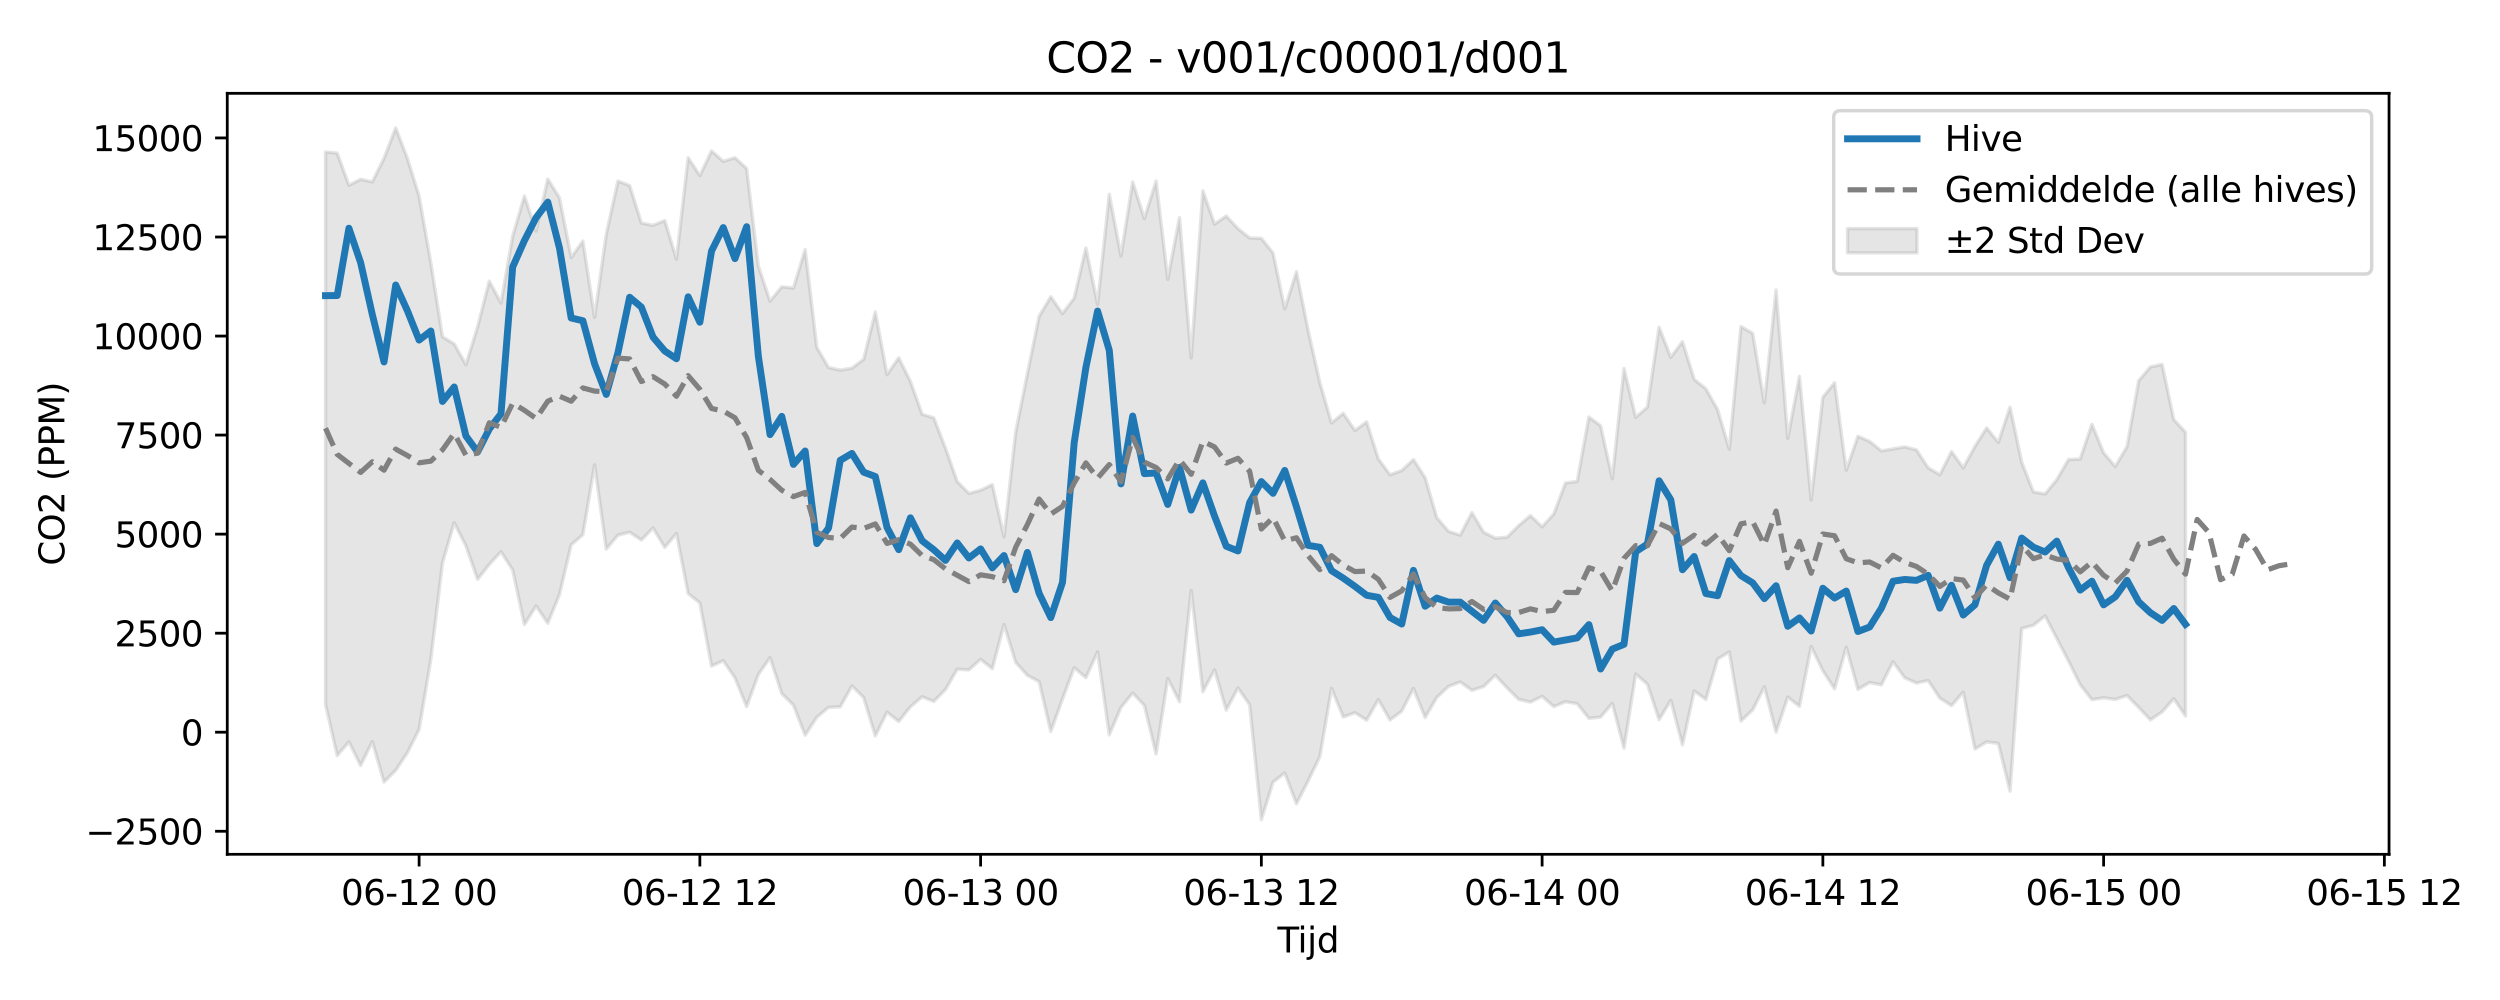 <?xml version="1.0" encoding="utf-8" standalone="no"?>
<!DOCTYPE svg PUBLIC "-//W3C//DTD SVG 1.1//EN"
  "http://www.w3.org/Graphics/SVG/1.1/DTD/svg11.dtd">
<svg xmlns:xlink="http://www.w3.org/1999/xlink" width="720pt" height="288pt" viewBox="0 0 720 288" xmlns="http://www.w3.org/2000/svg" version="1.1">
 <defs>
  <style type="text/css">*{stroke-linejoin: round; stroke-linecap: butt}</style>
 </defs>
 <g id="figure_1">
  <g id="patch_1">
   <path d="M 0 288 
L 720 288 
L 720 0 
L 0 0 
z
" style="fill: #ffffff"/>
  </g>
  <g id="axes_1">
   <g id="patch_2">
    <path d="M 65.45 246.04 
L 688.043 246.04 
L 688.043 26.88 
L 65.45 26.88 
z
" style="fill: #ffffff"/>
   </g>
   <g id="FillBetweenPolyCollection_1">
    <defs>
     <path id="m38afcf776c" d="M 93.75 -244.229 
L 93.75 -85.125 
L 97.119 -70.395 
L 100.488 -74.332 
L 103.857 -67.528 
L 107.226 -74.398 
L 110.595 -62.769 
L 113.964 -66.14 
L 117.333 -71.246 
L 120.702 -77.915 
L 124.071 -98.066 
L 127.44 -125.894 
L 130.809 -137.436 
L 134.178 -130.811 
L 137.547 -121.148 
L 140.916 -125.442 
L 144.285 -129.102 
L 147.654 -123.837 
L 151.023 -108.133 
L 154.392 -113.485 
L 157.761 -108.49 
L 161.13 -116.764 
L 164.499 -131.086 
L 167.868 -133.995 
L 171.237 -154.118 
L 174.606 -129.87 
L 177.975 -133.876 
L 181.344 -134.707 
L 184.713 -132.468 
L 188.082 -135.931 
L 191.451 -130.332 
L 194.82 -134.358 
L 198.189 -117.059 
L 201.558 -114.342 
L 204.927 -96.178 
L 208.296 -97.713 
L 211.665 -92.793 
L 215.034 -84.501 
L 218.403 -93.753 
L 221.772 -98.6 
L 225.141 -88.248 
L 228.51 -84.907 
L 231.879 -76.27 
L 235.248 -81.426 
L 238.617 -84.27 
L 241.986 -84.422 
L 245.355 -90.447 
L 248.724 -87.115 
L 252.093 -76.074 
L 255.462 -82.89 
L 258.831 -80.205 
L 262.2 -84.437 
L 265.569 -87.325 
L 268.938 -85.996 
L 272.307 -89.422 
L 275.676 -95.256 
L 279.045 -95.084 
L 282.414 -98.105 
L 285.783 -95.41 
L 289.152 -108.106 
L 292.521 -97.235 
L 295.89 -93.482 
L 299.259 -91.701 
L 302.628 -77.335 
L 305.997 -86.65 
L 309.366 -95.715 
L 312.735 -92.815 
L 316.104 -100.248 
L 319.473 -76.375 
L 322.842 -84.255 
L 326.211 -88.402 
L 329.58 -84.812 
L 332.949 -70.874 
L 336.318 -92.588 
L 339.687 -85.918 
L 343.056 -117.913 
L 346.425 -88.775 
L 349.794 -95.093 
L 353.163 -83.499 
L 356.532 -89.856 
L 359.901 -85.027 
L 363.27 -51.922 
L 366.639 -62.752 
L 370.008 -65.385 
L 373.377 -56.523 
L 376.746 -63.089 
L 380.115 -70.087 
L 383.484 -89.748 
L 386.853 -81.497 
L 390.222 -82.746 
L 393.591 -80.588 
L 396.96 -86.489 
L 400.329 -80.641 
L 403.698 -83.181 
L 407.067 -89.711 
L 410.436 -81.356 
L 413.805 -87.132 
L 417.174 -90.317 
L 420.544 -91.581 
L 423.913 -89.186 
L 427.282 -90.269 
L 430.651 -93.516 
L 434.02 -89.891 
L 437.389 -86.57 
L 440.758 -85.795 
L 444.127 -87.454 
L 447.496 -84.493 
L 450.865 -85.889 
L 454.234 -85.341 
L 457.603 -81.11 
L 460.972 -81.472 
L 464.341 -85.431 
L 467.71 -72.531 
L 471.079 -93.878 
L 474.448 -90.939 
L 477.817 -80.744 
L 481.186 -86.285 
L 484.555 -73.474 
L 487.924 -88.98 
L 491.293 -86.566 
L 494.662 -98.201 
L 498.031 -100.221 
L 501.4 -80.336 
L 504.769 -83.533 
L 508.138 -90.186 
L 511.507 -77.131 
L 514.876 -87.235 
L 518.245 -84.578 
L 521.614 -101.815 
L 524.983 -94.833 
L 528.352 -89.631 
L 531.721 -101.575 
L 535.09 -89.447 
L 538.459 -91.422 
L 541.828 -90.753 
L 545.197 -97.421 
L 548.566 -92.796 
L 551.935 -91.289 
L 555.304 -92.005 
L 558.673 -86.946 
L 562.042 -84.774 
L 565.411 -88.657 
L 568.78 -72.279 
L 572.149 -74.318 
L 575.518 -73.899 
L 578.887 -60.147 
L 582.256 -107.001 
L 585.625 -107.915 
L 588.994 -110.62 
L 592.363 -104.124 
L 595.732 -97.619 
L 599.101 -90.818 
L 602.47 -86.496 
L 605.839 -87.033 
L 609.208 -86.557 
L 612.577 -87.697 
L 615.946 -84.249 
L 619.315 -80.672 
L 622.684 -82.957 
L 626.053 -86.765 
L 629.422 -81.789 
L 629.422 -163.502 
L 629.422 -163.502 
L 626.053 -167.144 
L 622.684 -183.042 
L 619.315 -182.317 
L 615.946 -178.366 
L 612.577 -159.362 
L 609.208 -153.637 
L 605.839 -157.588 
L 602.47 -165.8 
L 599.101 -155.803 
L 595.732 -155.646 
L 592.363 -149.858 
L 588.994 -145.721 
L 585.625 -146.313 
L 582.256 -154.864 
L 578.887 -170.73 
L 575.518 -160.596 
L 572.149 -164.766 
L 568.78 -159.401 
L 565.411 -153.237 
L 562.042 -157.94 
L 558.673 -151.271 
L 555.304 -153.277 
L 551.935 -158.431 
L 548.566 -159.298 
L 545.197 -158.721 
L 541.828 -158.138 
L 538.459 -160.875 
L 535.09 -162.356 
L 531.721 -152.607 
L 528.352 -177.78 
L 524.983 -173.58 
L 521.614 -144.014 
L 518.245 -179.603 
L 514.876 -161.775 
L 511.507 -204.465 
L 508.138 -171.974 
L 504.769 -191.997 
L 501.4 -193.951 
L 498.031 -158.618 
L 494.662 -170.038 
L 491.293 -176.019 
L 487.924 -178.75 
L 484.555 -189.592 
L 481.186 -185.095 
L 477.817 -193.742 
L 474.448 -170.727 
L 471.079 -167.825 
L 467.71 -181.858 
L 464.341 -150.146 
L 460.972 -165.389 
L 457.603 -167.891 
L 454.234 -149.348 
L 450.865 -148.897 
L 447.496 -139.98 
L 444.127 -136.281 
L 440.758 -139.5 
L 437.389 -136.621 
L 434.02 -133.276 
L 430.651 -133.011 
L 427.282 -134.705 
L 423.913 -140.34 
L 420.544 -133.873 
L 417.174 -134.968 
L 413.805 -138.913 
L 410.436 -150.419 
L 407.067 -155.649 
L 403.698 -152.487 
L 400.329 -151.255 
L 396.96 -155.834 
L 393.591 -166.492 
L 390.222 -164.03 
L 386.853 -168.971 
L 383.484 -166.178 
L 380.115 -177.79 
L 376.746 -192.839 
L 373.377 -209.725 
L 370.008 -199.043 
L 366.639 -215.11 
L 363.27 -219.362 
L 359.901 -219.471 
L 356.532 -222.156 
L 353.163 -225.779 
L 349.794 -223.455 
L 346.425 -233.022 
L 343.056 -184.905 
L 339.687 -225.3 
L 336.318 -207.559 
L 332.949 -235.849 
L 329.58 -225.019 
L 326.211 -235.589 
L 322.842 -214.274 
L 319.473 -232.033 
L 316.104 -200.368 
L 312.735 -216.566 
L 309.366 -202.125 
L 305.997 -197.672 
L 302.628 -202.534 
L 299.259 -196.875 
L 295.89 -180.384 
L 292.521 -163.582 
L 289.152 -133.373 
L 285.783 -148.432 
L 282.414 -146.8 
L 279.045 -145.904 
L 275.676 -149.311 
L 272.307 -158.904 
L 268.938 -167.635 
L 265.569 -168.694 
L 262.2 -178.145 
L 258.831 -184.943 
L 255.462 -180.105 
L 252.093 -198.147 
L 248.724 -184.509 
L 245.355 -181.961 
L 241.986 -181.416 
L 238.617 -182.15 
L 235.248 -187.914 
L 231.879 -216.102 
L 228.51 -205.039 
L 225.141 -205.385 
L 221.772 -201.25 
L 218.403 -211.38 
L 215.034 -239.471 
L 211.665 -242.572 
L 208.296 -241.525 
L 204.927 -244.535 
L 201.558 -237.427 
L 198.189 -242.573 
L 194.82 -213.385 
L 191.451 -224.472 
L 188.082 -223.106 
L 184.713 -223.773 
L 181.344 -234.544 
L 177.975 -235.852 
L 174.606 -220.538 
L 171.237 -196.606 
L 167.868 -218.562 
L 164.499 -213.814 
L 161.13 -231.034 
L 157.761 -236.426 
L 154.392 -221.447 
L 151.023 -231.539 
L 147.654 -219.967 
L 144.285 -200.735 
L 140.916 -207.033 
L 137.547 -193.865 
L 134.178 -182.969 
L 130.809 -188.951 
L 127.44 -190.996 
L 124.071 -212.314 
L 120.702 -231.509 
L 117.333 -242.374 
L 113.964 -251.158 
L 110.595 -242.399 
L 107.226 -235.62 
L 103.857 -236.359 
L 100.488 -234.647 
L 97.119 -243.893 
L 93.75 -244.229 
z
" style="stroke: #808080; stroke-opacity: 0.2"/>
    </defs>
    <g clip-path="url(#p9dcc45c729)">
     <use xlink:href="#m38afcf776c" x="0" y="288" style="fill: #808080; fill-opacity: 0.2; stroke: #808080; stroke-opacity: 0.2"/>
    </g>
   </g>
   <g id="matplotlib.axis_1">
    <g id="xtick_1">
     <g id="line2d_1">
      <defs>
       <path id="m3544fb6732" d="M 0 0 
L 0 3.5 
" style="stroke: #000000; stroke-width: 0.8"/>
      </defs>
      <g>
       <use xlink:href="#m3544fb6732" x="120.702" y="246.04" style="stroke: #000000; stroke-width: 0.8"/>
      </g>
     </g>
     <g id="text_1">
      <!-- 06-12 00 -->
      <g transform="translate(98.221 260.638) scale(0.1 -0.1)">
       <defs>
        <path id="DejaVuSans-30" d="M 2034 4250 
Q 1547 4250 1301 3770 
Q 1056 3291 1056 2328 
Q 1056 1369 1301 889 
Q 1547 409 2034 409 
Q 2525 409 2770 889 
Q 3016 1369 3016 2328 
Q 3016 3291 2770 3770 
Q 2525 4250 2034 4250 
z
M 2034 4750 
Q 2819 4750 3233 4129 
Q 3647 3509 3647 2328 
Q 3647 1150 3233 529 
Q 2819 -91 2034 -91 
Q 1250 -91 836 529 
Q 422 1150 422 2328 
Q 422 3509 836 4129 
Q 1250 4750 2034 4750 
z
" transform="scale(0.016)"/>
        <path id="DejaVuSans-36" d="M 2113 2584 
Q 1688 2584 1439 2293 
Q 1191 2003 1191 1497 
Q 1191 994 1439 701 
Q 1688 409 2113 409 
Q 2538 409 2786 701 
Q 3034 994 3034 1497 
Q 3034 2003 2786 2293 
Q 2538 2584 2113 2584 
z
M 3366 4563 
L 3366 3988 
Q 3128 4100 2886 4159 
Q 2644 4219 2406 4219 
Q 1781 4219 1451 3797 
Q 1122 3375 1075 2522 
Q 1259 2794 1537 2939 
Q 1816 3084 2150 3084 
Q 2853 3084 3261 2657 
Q 3669 2231 3669 1497 
Q 3669 778 3244 343 
Q 2819 -91 2113 -91 
Q 1303 -91 875 529 
Q 447 1150 447 2328 
Q 447 3434 972 4092 
Q 1497 4750 2381 4750 
Q 2619 4750 2861 4703 
Q 3103 4656 3366 4563 
z
" transform="scale(0.016)"/>
        <path id="DejaVuSans-2d" d="M 313 2009 
L 1997 2009 
L 1997 1497 
L 313 1497 
L 313 2009 
z
" transform="scale(0.016)"/>
        <path id="DejaVuSans-31" d="M 794 531 
L 1825 531 
L 1825 4091 
L 703 3866 
L 703 4441 
L 1819 4666 
L 2450 4666 
L 2450 531 
L 3481 531 
L 3481 0 
L 794 0 
L 794 531 
z
" transform="scale(0.016)"/>
        <path id="DejaVuSans-32" d="M 1228 531 
L 3431 531 
L 3431 0 
L 469 0 
L 469 531 
Q 828 903 1448 1529 
Q 2069 2156 2228 2338 
Q 2531 2678 2651 2914 
Q 2772 3150 2772 3378 
Q 2772 3750 2511 3984 
Q 2250 4219 1831 4219 
Q 1534 4219 1204 4116 
Q 875 4013 500 3803 
L 500 4441 
Q 881 4594 1212 4672 
Q 1544 4750 1819 4750 
Q 2544 4750 2975 4387 
Q 3406 4025 3406 3419 
Q 3406 3131 3298 2873 
Q 3191 2616 2906 2266 
Q 2828 2175 2409 1742 
Q 1991 1309 1228 531 
z
" transform="scale(0.016)"/>
        <path id="DejaVuSans-20" transform="scale(0.016)"/>
       </defs>
       <use xlink:href="#DejaVuSans-30"/>
       <use xlink:href="#DejaVuSans-36" transform="translate(63.623 0)"/>
       <use xlink:href="#DejaVuSans-2d" transform="translate(127.246 0)"/>
       <use xlink:href="#DejaVuSans-31" transform="translate(163.33 0)"/>
       <use xlink:href="#DejaVuSans-32" transform="translate(226.953 0)"/>
       <use xlink:href="#DejaVuSans-20" transform="translate(290.576 0)"/>
       <use xlink:href="#DejaVuSans-30" transform="translate(322.363 0)"/>
       <use xlink:href="#DejaVuSans-30" transform="translate(385.986 0)"/>
      </g>
     </g>
    </g>
    <g id="xtick_2">
     <g id="line2d_2">
      <g>
       <use xlink:href="#m3544fb6732" x="201.558" y="246.04" style="stroke: #000000; stroke-width: 0.8"/>
      </g>
     </g>
     <g id="text_2">
      <!-- 06-12 12 -->
      <g transform="translate(179.077 260.638) scale(0.1 -0.1)">
       <use xlink:href="#DejaVuSans-30"/>
       <use xlink:href="#DejaVuSans-36" transform="translate(63.623 0)"/>
       <use xlink:href="#DejaVuSans-2d" transform="translate(127.246 0)"/>
       <use xlink:href="#DejaVuSans-31" transform="translate(163.33 0)"/>
       <use xlink:href="#DejaVuSans-32" transform="translate(226.953 0)"/>
       <use xlink:href="#DejaVuSans-20" transform="translate(290.576 0)"/>
       <use xlink:href="#DejaVuSans-31" transform="translate(322.363 0)"/>
       <use xlink:href="#DejaVuSans-32" transform="translate(385.986 0)"/>
      </g>
     </g>
    </g>
    <g id="xtick_3">
     <g id="line2d_3">
      <g>
       <use xlink:href="#m3544fb6732" x="282.414" y="246.04" style="stroke: #000000; stroke-width: 0.8"/>
      </g>
     </g>
     <g id="text_3">
      <!-- 06-13 00 -->
      <g transform="translate(259.934 260.638) scale(0.1 -0.1)">
       <defs>
        <path id="DejaVuSans-33" d="M 2597 2516 
Q 3050 2419 3304 2112 
Q 3559 1806 3559 1356 
Q 3559 666 3084 287 
Q 2609 -91 1734 -91 
Q 1441 -91 1130 -33 
Q 819 25 488 141 
L 488 750 
Q 750 597 1062 519 
Q 1375 441 1716 441 
Q 2309 441 2620 675 
Q 2931 909 2931 1356 
Q 2931 1769 2642 2001 
Q 2353 2234 1838 2234 
L 1294 2234 
L 1294 2753 
L 1863 2753 
Q 2328 2753 2575 2939 
Q 2822 3125 2822 3475 
Q 2822 3834 2567 4026 
Q 2313 4219 1838 4219 
Q 1578 4219 1281 4162 
Q 984 4106 628 3988 
L 628 4550 
Q 988 4650 1302 4700 
Q 1616 4750 1894 4750 
Q 2613 4750 3031 4423 
Q 3450 4097 3450 3541 
Q 3450 3153 3228 2886 
Q 3006 2619 2597 2516 
z
" transform="scale(0.016)"/>
       </defs>
       <use xlink:href="#DejaVuSans-30"/>
       <use xlink:href="#DejaVuSans-36" transform="translate(63.623 0)"/>
       <use xlink:href="#DejaVuSans-2d" transform="translate(127.246 0)"/>
       <use xlink:href="#DejaVuSans-31" transform="translate(163.33 0)"/>
       <use xlink:href="#DejaVuSans-33" transform="translate(226.953 0)"/>
       <use xlink:href="#DejaVuSans-20" transform="translate(290.576 0)"/>
       <use xlink:href="#DejaVuSans-30" transform="translate(322.363 0)"/>
       <use xlink:href="#DejaVuSans-30" transform="translate(385.986 0)"/>
      </g>
     </g>
    </g>
    <g id="xtick_4">
     <g id="line2d_4">
      <g>
       <use xlink:href="#m3544fb6732" x="363.27" y="246.04" style="stroke: #000000; stroke-width: 0.8"/>
      </g>
     </g>
     <g id="text_4">
      <!-- 06-13 12 -->
      <g transform="translate(340.79 260.638) scale(0.1 -0.1)">
       <use xlink:href="#DejaVuSans-30"/>
       <use xlink:href="#DejaVuSans-36" transform="translate(63.623 0)"/>
       <use xlink:href="#DejaVuSans-2d" transform="translate(127.246 0)"/>
       <use xlink:href="#DejaVuSans-31" transform="translate(163.33 0)"/>
       <use xlink:href="#DejaVuSans-33" transform="translate(226.953 0)"/>
       <use xlink:href="#DejaVuSans-20" transform="translate(290.576 0)"/>
       <use xlink:href="#DejaVuSans-31" transform="translate(322.363 0)"/>
       <use xlink:href="#DejaVuSans-32" transform="translate(385.986 0)"/>
      </g>
     </g>
    </g>
    <g id="xtick_5">
     <g id="line2d_5">
      <g>
       <use xlink:href="#m3544fb6732" x="444.127" y="246.04" style="stroke: #000000; stroke-width: 0.8"/>
      </g>
     </g>
     <g id="text_5">
      <!-- 06-14 00 -->
      <g transform="translate(421.646 260.638) scale(0.1 -0.1)">
       <defs>
        <path id="DejaVuSans-34" d="M 2419 4116 
L 825 1625 
L 2419 1625 
L 2419 4116 
z
M 2253 4666 
L 3047 4666 
L 3047 1625 
L 3713 1625 
L 3713 1100 
L 3047 1100 
L 3047 0 
L 2419 0 
L 2419 1100 
L 313 1100 
L 313 1709 
L 2253 4666 
z
" transform="scale(0.016)"/>
       </defs>
       <use xlink:href="#DejaVuSans-30"/>
       <use xlink:href="#DejaVuSans-36" transform="translate(63.623 0)"/>
       <use xlink:href="#DejaVuSans-2d" transform="translate(127.246 0)"/>
       <use xlink:href="#DejaVuSans-31" transform="translate(163.33 0)"/>
       <use xlink:href="#DejaVuSans-34" transform="translate(226.953 0)"/>
       <use xlink:href="#DejaVuSans-20" transform="translate(290.576 0)"/>
       <use xlink:href="#DejaVuSans-30" transform="translate(322.363 0)"/>
       <use xlink:href="#DejaVuSans-30" transform="translate(385.986 0)"/>
      </g>
     </g>
    </g>
    <g id="xtick_6">
     <g id="line2d_6">
      <g>
       <use xlink:href="#m3544fb6732" x="524.983" y="246.04" style="stroke: #000000; stroke-width: 0.8"/>
      </g>
     </g>
     <g id="text_6">
      <!-- 06-14 12 -->
      <g transform="translate(502.502 260.638) scale(0.1 -0.1)">
       <use xlink:href="#DejaVuSans-30"/>
       <use xlink:href="#DejaVuSans-36" transform="translate(63.623 0)"/>
       <use xlink:href="#DejaVuSans-2d" transform="translate(127.246 0)"/>
       <use xlink:href="#DejaVuSans-31" transform="translate(163.33 0)"/>
       <use xlink:href="#DejaVuSans-34" transform="translate(226.953 0)"/>
       <use xlink:href="#DejaVuSans-20" transform="translate(290.576 0)"/>
       <use xlink:href="#DejaVuSans-31" transform="translate(322.363 0)"/>
       <use xlink:href="#DejaVuSans-32" transform="translate(385.986 0)"/>
      </g>
     </g>
    </g>
    <g id="xtick_7">
     <g id="line2d_7">
      <g>
       <use xlink:href="#m3544fb6732" x="605.839" y="246.04" style="stroke: #000000; stroke-width: 0.8"/>
      </g>
     </g>
     <g id="text_7">
      <!-- 06-15 00 -->
      <g transform="translate(583.359 260.638) scale(0.1 -0.1)">
       <defs>
        <path id="DejaVuSans-35" d="M 691 4666 
L 3169 4666 
L 3169 4134 
L 1269 4134 
L 1269 2991 
Q 1406 3038 1543 3061 
Q 1681 3084 1819 3084 
Q 2600 3084 3056 2656 
Q 3513 2228 3513 1497 
Q 3513 744 3044 326 
Q 2575 -91 1722 -91 
Q 1428 -91 1123 -41 
Q 819 9 494 109 
L 494 744 
Q 775 591 1075 516 
Q 1375 441 1709 441 
Q 2250 441 2565 725 
Q 2881 1009 2881 1497 
Q 2881 1984 2565 2268 
Q 2250 2553 1709 2553 
Q 1456 2553 1204 2497 
Q 953 2441 691 2322 
L 691 4666 
z
" transform="scale(0.016)"/>
       </defs>
       <use xlink:href="#DejaVuSans-30"/>
       <use xlink:href="#DejaVuSans-36" transform="translate(63.623 0)"/>
       <use xlink:href="#DejaVuSans-2d" transform="translate(127.246 0)"/>
       <use xlink:href="#DejaVuSans-31" transform="translate(163.33 0)"/>
       <use xlink:href="#DejaVuSans-35" transform="translate(226.953 0)"/>
       <use xlink:href="#DejaVuSans-20" transform="translate(290.576 0)"/>
       <use xlink:href="#DejaVuSans-30" transform="translate(322.363 0)"/>
       <use xlink:href="#DejaVuSans-30" transform="translate(385.986 0)"/>
      </g>
     </g>
    </g>
    <g id="xtick_8">
     <g id="line2d_8">
      <g>
       <use xlink:href="#m3544fb6732" x="686.695" y="246.04" style="stroke: #000000; stroke-width: 0.8"/>
      </g>
     </g>
     <g id="text_8">
      <!-- 06-15 12 -->
      <g transform="translate(664.215 260.638) scale(0.1 -0.1)">
       <use xlink:href="#DejaVuSans-30"/>
       <use xlink:href="#DejaVuSans-36" transform="translate(63.623 0)"/>
       <use xlink:href="#DejaVuSans-2d" transform="translate(127.246 0)"/>
       <use xlink:href="#DejaVuSans-31" transform="translate(163.33 0)"/>
       <use xlink:href="#DejaVuSans-35" transform="translate(226.953 0)"/>
       <use xlink:href="#DejaVuSans-20" transform="translate(290.576 0)"/>
       <use xlink:href="#DejaVuSans-31" transform="translate(322.363 0)"/>
       <use xlink:href="#DejaVuSans-32" transform="translate(385.986 0)"/>
      </g>
     </g>
    </g>
    <g id="text_9">
     <!-- Tijd -->
     <g transform="translate(367.896 274.317) scale(0.1 -0.1)">
      <defs>
       <path id="DejaVuSans-54" d="M -19 4666 
L 3928 4666 
L 3928 4134 
L 2272 4134 
L 2272 0 
L 1638 0 
L 1638 4134 
L -19 4134 
L -19 4666 
z
" transform="scale(0.016)"/>
       <path id="DejaVuSans-69" d="M 603 3500 
L 1178 3500 
L 1178 0 
L 603 0 
L 603 3500 
z
M 603 4863 
L 1178 4863 
L 1178 4134 
L 603 4134 
L 603 4863 
z
" transform="scale(0.016)"/>
       <path id="DejaVuSans-6a" d="M 603 3500 
L 1178 3500 
L 1178 -63 
Q 1178 -731 923 -1031 
Q 669 -1331 103 -1331 
L -116 -1331 
L -116 -844 
L 38 -844 
Q 366 -844 484 -692 
Q 603 -541 603 -63 
L 603 3500 
z
M 603 4863 
L 1178 4863 
L 1178 4134 
L 603 4134 
L 603 4863 
z
" transform="scale(0.016)"/>
       <path id="DejaVuSans-64" d="M 2906 2969 
L 2906 4863 
L 3481 4863 
L 3481 0 
L 2906 0 
L 2906 525 
Q 2725 213 2448 61 
Q 2172 -91 1784 -91 
Q 1150 -91 751 415 
Q 353 922 353 1747 
Q 353 2572 751 3078 
Q 1150 3584 1784 3584 
Q 2172 3584 2448 3432 
Q 2725 3281 2906 2969 
z
M 947 1747 
Q 947 1113 1208 752 
Q 1469 391 1925 391 
Q 2381 391 2643 752 
Q 2906 1113 2906 1747 
Q 2906 2381 2643 2742 
Q 2381 3103 1925 3103 
Q 1469 3103 1208 2742 
Q 947 2381 947 1747 
z
" transform="scale(0.016)"/>
      </defs>
      <use xlink:href="#DejaVuSans-54"/>
      <use xlink:href="#DejaVuSans-69" transform="translate(57.959 0)"/>
      <use xlink:href="#DejaVuSans-6a" transform="translate(85.742 0)"/>
      <use xlink:href="#DejaVuSans-64" transform="translate(113.525 0)"/>
     </g>
    </g>
   </g>
   <g id="matplotlib.axis_2">
    <g id="ytick_1">
     <g id="line2d_9">
      <defs>
       <path id="m0a53f3bca4" d="M 0 0 
L -3.5 0 
" style="stroke: #000000; stroke-width: 0.8"/>
      </defs>
      <g>
       <use xlink:href="#m0a53f3bca4" x="65.45" y="239.405" style="stroke: #000000; stroke-width: 0.8"/>
      </g>
     </g>
     <g id="text_10">
      <!-- −2500 -->
      <g transform="translate(24.62 243.205) scale(0.1 -0.1)">
       <defs>
        <path id="DejaVuSans-2212" d="M 678 2272 
L 4684 2272 
L 4684 1741 
L 678 1741 
L 678 2272 
z
" transform="scale(0.016)"/>
       </defs>
       <use xlink:href="#DejaVuSans-2212"/>
       <use xlink:href="#DejaVuSans-32" transform="translate(83.789 0)"/>
       <use xlink:href="#DejaVuSans-35" transform="translate(147.412 0)"/>
       <use xlink:href="#DejaVuSans-30" transform="translate(211.035 0)"/>
       <use xlink:href="#DejaVuSans-30" transform="translate(274.658 0)"/>
      </g>
     </g>
    </g>
    <g id="ytick_2">
     <g id="line2d_10">
      <g>
       <use xlink:href="#m0a53f3bca4" x="65.45" y="210.88" style="stroke: #000000; stroke-width: 0.8"/>
      </g>
     </g>
     <g id="text_11">
      <!-- 0 -->
      <g transform="translate(52.087 214.68) scale(0.1 -0.1)">
       <use xlink:href="#DejaVuSans-30"/>
      </g>
     </g>
    </g>
    <g id="ytick_3">
     <g id="line2d_11">
      <g>
       <use xlink:href="#m0a53f3bca4" x="65.45" y="182.356" style="stroke: #000000; stroke-width: 0.8"/>
      </g>
     </g>
     <g id="text_12">
      <!-- 2500 -->
      <g transform="translate(33 186.155) scale(0.1 -0.1)">
       <use xlink:href="#DejaVuSans-32"/>
       <use xlink:href="#DejaVuSans-35" transform="translate(63.623 0)"/>
       <use xlink:href="#DejaVuSans-30" transform="translate(127.246 0)"/>
       <use xlink:href="#DejaVuSans-30" transform="translate(190.869 0)"/>
      </g>
     </g>
    </g>
    <g id="ytick_4">
     <g id="line2d_12">
      <g>
       <use xlink:href="#m0a53f3bca4" x="65.45" y="153.831" style="stroke: #000000; stroke-width: 0.8"/>
      </g>
     </g>
     <g id="text_13">
      <!-- 5000 -->
      <g transform="translate(33 157.63) scale(0.1 -0.1)">
       <use xlink:href="#DejaVuSans-35"/>
       <use xlink:href="#DejaVuSans-30" transform="translate(63.623 0)"/>
       <use xlink:href="#DejaVuSans-30" transform="translate(127.246 0)"/>
       <use xlink:href="#DejaVuSans-30" transform="translate(190.869 0)"/>
      </g>
     </g>
    </g>
    <g id="ytick_5">
     <g id="line2d_13">
      <g>
       <use xlink:href="#m0a53f3bca4" x="65.45" y="125.306" style="stroke: #000000; stroke-width: 0.8"/>
      </g>
     </g>
     <g id="text_14">
      <!-- 7500 -->
      <g transform="translate(33 129.105) scale(0.1 -0.1)">
       <defs>
        <path id="DejaVuSans-37" d="M 525 4666 
L 3525 4666 
L 3525 4397 
L 1831 0 
L 1172 0 
L 2766 4134 
L 525 4134 
L 525 4666 
z
" transform="scale(0.016)"/>
       </defs>
       <use xlink:href="#DejaVuSans-37"/>
       <use xlink:href="#DejaVuSans-35" transform="translate(63.623 0)"/>
       <use xlink:href="#DejaVuSans-30" transform="translate(127.246 0)"/>
       <use xlink:href="#DejaVuSans-30" transform="translate(190.869 0)"/>
      </g>
     </g>
    </g>
    <g id="ytick_6">
     <g id="line2d_14">
      <g>
       <use xlink:href="#m0a53f3bca4" x="65.45" y="96.781" style="stroke: #000000; stroke-width: 0.8"/>
      </g>
     </g>
     <g id="text_15">
      <!-- 10000 -->
      <g transform="translate(26.637 100.58) scale(0.1 -0.1)">
       <use xlink:href="#DejaVuSans-31"/>
       <use xlink:href="#DejaVuSans-30" transform="translate(63.623 0)"/>
       <use xlink:href="#DejaVuSans-30" transform="translate(127.246 0)"/>
       <use xlink:href="#DejaVuSans-30" transform="translate(190.869 0)"/>
       <use xlink:href="#DejaVuSans-30" transform="translate(254.492 0)"/>
      </g>
     </g>
    </g>
    <g id="ytick_7">
     <g id="line2d_15">
      <g>
       <use xlink:href="#m0a53f3bca4" x="65.45" y="68.256" style="stroke: #000000; stroke-width: 0.8"/>
      </g>
     </g>
     <g id="text_16">
      <!-- 12500 -->
      <g transform="translate(26.637 72.055) scale(0.1 -0.1)">
       <use xlink:href="#DejaVuSans-31"/>
       <use xlink:href="#DejaVuSans-32" transform="translate(63.623 0)"/>
       <use xlink:href="#DejaVuSans-35" transform="translate(127.246 0)"/>
       <use xlink:href="#DejaVuSans-30" transform="translate(190.869 0)"/>
       <use xlink:href="#DejaVuSans-30" transform="translate(254.492 0)"/>
      </g>
     </g>
    </g>
    <g id="ytick_8">
     <g id="line2d_16">
      <g>
       <use xlink:href="#m0a53f3bca4" x="65.45" y="39.731" style="stroke: #000000; stroke-width: 0.8"/>
      </g>
     </g>
     <g id="text_17">
      <!-- 15000 -->
      <g transform="translate(26.637 43.531) scale(0.1 -0.1)">
       <use xlink:href="#DejaVuSans-31"/>
       <use xlink:href="#DejaVuSans-35" transform="translate(63.623 0)"/>
       <use xlink:href="#DejaVuSans-30" transform="translate(127.246 0)"/>
       <use xlink:href="#DejaVuSans-30" transform="translate(190.869 0)"/>
       <use xlink:href="#DejaVuSans-30" transform="translate(254.492 0)"/>
      </g>
     </g>
    </g>
    <g id="text_18">
     <!-- CO2 (PPM) -->
     <g transform="translate(18.541 162.903) rotate(-90) scale(0.1 -0.1)">
      <defs>
       <path id="DejaVuSans-43" d="M 4122 4306 
L 4122 3641 
Q 3803 3938 3442 4084 
Q 3081 4231 2675 4231 
Q 1875 4231 1450 3742 
Q 1025 3253 1025 2328 
Q 1025 1406 1450 917 
Q 1875 428 2675 428 
Q 3081 428 3442 575 
Q 3803 722 4122 1019 
L 4122 359 
Q 3791 134 3420 21 
Q 3050 -91 2638 -91 
Q 1578 -91 968 557 
Q 359 1206 359 2328 
Q 359 3453 968 4101 
Q 1578 4750 2638 4750 
Q 3056 4750 3426 4639 
Q 3797 4528 4122 4306 
z
" transform="scale(0.016)"/>
       <path id="DejaVuSans-4f" d="M 2522 4238 
Q 1834 4238 1429 3725 
Q 1025 3213 1025 2328 
Q 1025 1447 1429 934 
Q 1834 422 2522 422 
Q 3209 422 3611 934 
Q 4013 1447 4013 2328 
Q 4013 3213 3611 3725 
Q 3209 4238 2522 4238 
z
M 2522 4750 
Q 3503 4750 4090 4092 
Q 4678 3434 4678 2328 
Q 4678 1225 4090 567 
Q 3503 -91 2522 -91 
Q 1538 -91 948 565 
Q 359 1222 359 2328 
Q 359 3434 948 4092 
Q 1538 4750 2522 4750 
z
" transform="scale(0.016)"/>
       <path id="DejaVuSans-28" d="M 1984 4856 
Q 1566 4138 1362 3434 
Q 1159 2731 1159 2009 
Q 1159 1288 1364 580 
Q 1569 -128 1984 -844 
L 1484 -844 
Q 1016 -109 783 600 
Q 550 1309 550 2009 
Q 550 2706 781 3412 
Q 1013 4119 1484 4856 
L 1984 4856 
z
" transform="scale(0.016)"/>
       <path id="DejaVuSans-50" d="M 1259 4147 
L 1259 2394 
L 2053 2394 
Q 2494 2394 2734 2622 
Q 2975 2850 2975 3272 
Q 2975 3691 2734 3919 
Q 2494 4147 2053 4147 
L 1259 4147 
z
M 628 4666 
L 2053 4666 
Q 2838 4666 3239 4311 
Q 3641 3956 3641 3272 
Q 3641 2581 3239 2228 
Q 2838 1875 2053 1875 
L 1259 1875 
L 1259 0 
L 628 0 
L 628 4666 
z
" transform="scale(0.016)"/>
       <path id="DejaVuSans-4d" d="M 628 4666 
L 1569 4666 
L 2759 1491 
L 3956 4666 
L 4897 4666 
L 4897 0 
L 4281 0 
L 4281 4097 
L 3078 897 
L 2444 897 
L 1241 4097 
L 1241 0 
L 628 0 
L 628 4666 
z
" transform="scale(0.016)"/>
       <path id="DejaVuSans-29" d="M 513 4856 
L 1013 4856 
Q 1481 4119 1714 3412 
Q 1947 2706 1947 2009 
Q 1947 1309 1714 600 
Q 1481 -109 1013 -844 
L 513 -844 
Q 928 -128 1133 580 
Q 1338 1288 1338 2009 
Q 1338 2731 1133 3434 
Q 928 4138 513 4856 
z
" transform="scale(0.016)"/>
      </defs>
      <use xlink:href="#DejaVuSans-43"/>
      <use xlink:href="#DejaVuSans-4f" transform="translate(69.824 0)"/>
      <use xlink:href="#DejaVuSans-32" transform="translate(148.535 0)"/>
      <use xlink:href="#DejaVuSans-20" transform="translate(212.158 0)"/>
      <use xlink:href="#DejaVuSans-28" transform="translate(243.945 0)"/>
      <use xlink:href="#DejaVuSans-50" transform="translate(282.959 0)"/>
      <use xlink:href="#DejaVuSans-50" transform="translate(343.262 0)"/>
      <use xlink:href="#DejaVuSans-4d" transform="translate(403.564 0)"/>
      <use xlink:href="#DejaVuSans-29" transform="translate(489.844 0)"/>
     </g>
    </g>
   </g>
   <g id="line2d_17">
    <path d="M 93.75 85.149 
L 97.119 85.116 
L 100.488 65.731 
L 103.857 75.627 
L 107.226 90.585 
L 110.595 104.236 
L 113.964 82.085 
L 117.333 89.501 
L 120.702 97.937 
L 124.071 95.328 
L 127.44 115.611 
L 130.809 111.454 
L 134.178 125.549 
L 137.547 130.155 
L 140.916 123.556 
L 144.285 119.171 
L 147.654 76.897 
L 151.023 69.298 
L 154.392 62.7 
L 157.761 58.215 
L 161.13 71.428 
L 164.499 91.582 
L 167.868 92.377 
L 171.237 104.776 
L 174.606 113.588 
L 177.975 101.562 
L 181.344 85.614 
L 184.713 88.448 
L 188.082 97.1 
L 191.451 101.086 
L 194.82 103.319 
L 198.189 85.493 
L 201.558 92.795 
L 204.927 72.288 
L 208.296 65.548 
L 211.665 74.478 
L 215.034 65.293 
L 218.403 102.611 
L 221.772 125.161 
L 225.141 119.924 
L 228.51 133.745 
L 231.879 129.896 
L 235.248 156.554 
L 238.617 152.085 
L 241.986 132.574 
L 245.355 130.589 
L 248.724 135.986 
L 252.093 137.237 
L 255.462 151.895 
L 258.831 158.303 
L 262.2 149.137 
L 265.569 155.736 
L 268.938 158.334 
L 272.307 161.392 
L 275.676 156.371 
L 279.045 160.7 
L 282.414 158.087 
L 285.783 163.548 
L 289.152 160 
L 292.521 169.816 
L 295.89 159.102 
L 299.259 170.866 
L 302.628 177.864 
L 305.997 167.736 
L 309.366 127.497 
L 312.735 105.844 
L 316.104 89.585 
L 319.473 100.896 
L 322.842 139.363 
L 326.211 119.825 
L 329.58 136.412 
L 332.949 136.21 
L 336.318 145.277 
L 339.687 134.605 
L 343.056 146.905 
L 346.425 139.066 
L 349.794 148.654 
L 353.163 157.322 
L 356.532 158.674 
L 359.901 144.741 
L 363.27 138.697 
L 366.639 142.075 
L 370.008 135.489 
L 373.377 145.969 
L 376.746 157.065 
L 380.115 157.619 
L 383.484 164.351 
L 386.853 166.5 
L 390.222 168.88 
L 393.591 171.442 
L 396.96 172.037 
L 400.329 177.841 
L 403.698 179.72 
L 407.067 164.263 
L 410.436 174.593 
L 413.805 172.246 
L 417.174 173.414 
L 420.544 173.414 
L 427.282 178.659 
L 430.651 173.669 
L 434.02 177.571 
L 437.389 182.542 
L 440.758 182.036 
L 444.127 181.367 
L 447.496 184.927 
L 454.234 183.706 
L 457.603 179.895 
L 460.972 192.674 
L 464.341 186.939 
L 467.71 185.562 
L 471.079 158.891 
L 474.448 156.691 
L 477.817 138.473 
L 481.186 143.942 
L 484.555 164.081 
L 487.924 160.277 
L 491.293 170.938 
L 494.662 171.569 
L 498.031 161.46 
L 501.4 165.773 
L 504.769 167.857 
L 508.138 172.41 
L 511.507 168.698 
L 514.876 180.37 
L 518.245 177.955 
L 521.614 181.736 
L 524.983 169.413 
L 528.352 172.235 
L 531.721 170.231 
L 535.09 181.873 
L 538.459 180.576 
L 541.828 175.164 
L 545.197 167.39 
L 548.566 166.884 
L 551.935 167.146 
L 555.304 165.701 
L 558.673 175.148 
L 562.042 168.565 
L 565.411 177.126 
L 568.78 174.175 
L 572.149 162.803 
L 575.518 156.725 
L 578.887 166.389 
L 582.256 154.964 
L 585.625 157.592 
L 588.994 158.973 
L 592.363 155.843 
L 595.732 163.491 
L 599.101 169.938 
L 602.47 167.39 
L 605.839 174.19 
L 609.208 171.877 
L 612.577 167.142 
L 615.946 173.33 
L 619.315 176.453 
L 622.684 178.682 
L 626.053 175.255 
L 629.422 179.8 
L 629.422 179.8 
" clip-path="url(#p9dcc45c729)" style="fill: none; stroke: #1f77b4; stroke-width: 2; stroke-linecap: square"/>
   </g>
   <g id="line2d_18">
    <path d="M 93.75 123.323 
L 97.119 130.856 
L 103.857 136.056 
L 107.226 132.991 
L 110.595 135.416 
L 113.964 129.351 
L 117.333 131.19 
L 120.702 133.288 
L 124.071 132.81 
L 127.44 129.555 
L 130.809 124.806 
L 134.178 131.11 
L 137.547 130.494 
L 140.916 121.762 
L 144.285 123.081 
L 147.654 116.098 
L 151.023 118.164 
L 154.392 120.534 
L 157.761 115.542 
L 161.13 114.101 
L 164.499 115.55 
L 167.868 111.722 
L 171.237 112.638 
L 174.606 112.796 
L 177.975 103.136 
L 181.344 103.374 
L 184.713 109.88 
L 188.082 108.481 
L 191.451 110.598 
L 194.82 114.128 
L 198.189 108.184 
L 201.558 112.115 
L 204.927 117.643 
L 208.296 118.381 
L 211.665 120.318 
L 215.034 126.014 
L 218.403 135.433 
L 221.772 138.075 
L 225.141 141.184 
L 228.51 143.027 
L 231.879 141.814 
L 235.248 153.33 
L 238.617 154.79 
L 241.986 155.081 
L 245.355 151.796 
L 248.724 152.188 
L 252.093 150.889 
L 255.462 156.502 
L 258.831 155.426 
L 262.2 156.709 
L 265.569 159.99 
L 268.938 161.184 
L 272.307 163.837 
L 279.045 167.506 
L 282.414 165.548 
L 285.783 166.079 
L 289.152 167.26 
L 292.521 157.591 
L 295.89 151.067 
L 299.259 143.712 
L 302.628 148.065 
L 305.997 145.839 
L 309.366 139.08 
L 312.735 133.309 
L 316.104 137.692 
L 319.473 133.796 
L 322.842 138.735 
L 326.211 126.005 
L 329.58 133.084 
L 332.949 134.638 
L 336.318 137.926 
L 339.687 132.391 
L 343.056 136.591 
L 346.425 127.102 
L 349.794 128.726 
L 353.163 133.361 
L 356.532 131.994 
L 359.901 135.751 
L 363.27 152.358 
L 366.639 149.069 
L 370.008 155.786 
L 373.377 154.876 
L 376.746 160.036 
L 380.115 164.061 
L 383.484 160.037 
L 386.853 162.766 
L 390.222 164.612 
L 393.591 164.46 
L 396.96 166.838 
L 400.329 172.052 
L 403.698 170.166 
L 407.067 165.32 
L 410.436 172.113 
L 413.805 174.977 
L 417.174 175.357 
L 420.544 175.273 
L 423.913 173.237 
L 427.282 175.513 
L 430.651 174.736 
L 434.02 176.417 
L 437.389 176.405 
L 440.758 175.352 
L 444.127 176.133 
L 447.496 175.764 
L 450.865 170.607 
L 454.234 170.655 
L 457.603 163.5 
L 460.972 164.57 
L 464.341 170.212 
L 467.71 160.805 
L 471.079 157.149 
L 474.448 157.167 
L 477.817 150.757 
L 481.186 152.31 
L 484.555 156.467 
L 487.924 154.135 
L 491.293 156.707 
L 494.662 153.881 
L 498.031 158.58 
L 501.4 150.857 
L 504.769 150.235 
L 508.138 156.92 
L 511.507 147.202 
L 514.876 163.495 
L 518.245 155.909 
L 521.614 165.085 
L 524.983 153.793 
L 528.352 154.294 
L 531.721 160.909 
L 535.09 162.098 
L 538.459 161.852 
L 541.828 163.554 
L 545.197 159.929 
L 548.566 161.953 
L 551.935 163.14 
L 555.304 165.359 
L 558.673 168.892 
L 562.042 166.643 
L 565.411 167.053 
L 568.78 172.16 
L 572.149 168.458 
L 575.518 170.752 
L 578.887 172.561 
L 582.256 157.067 
L 585.625 160.886 
L 588.994 159.83 
L 592.363 161.009 
L 595.732 161.368 
L 599.101 164.689 
L 602.47 161.852 
L 605.839 165.689 
L 609.208 167.903 
L 612.577 164.471 
L 615.946 156.693 
L 619.315 156.506 
L 622.684 155 
L 626.053 161.046 
L 629.422 165.355 
L 632.791 149.609 
L 636.16 153.367 
L 639.529 166.952 
L 642.898 165.347 
L 646.267 154.363 
L 649.636 158.246 
L 653.005 164.115 
L 656.374 162.924 
L 659.743 162.4 
L 659.743 162.4 
" clip-path="url(#p9dcc45c729)" style="fill: none; stroke-dasharray: 5.55,2.4; stroke-dashoffset: 0; stroke: #808080; stroke-width: 1.5"/>
   </g>
   <g id="patch_3">
    <path d="M 65.45 246.04 
L 65.45 26.88 
" style="fill: none; stroke: #000000; stroke-width: 0.8; stroke-linejoin: miter; stroke-linecap: square"/>
   </g>
   <g id="patch_4">
    <path d="M 688.043 246.04 
L 688.043 26.88 
" style="fill: none; stroke: #000000; stroke-width: 0.8; stroke-linejoin: miter; stroke-linecap: square"/>
   </g>
   <g id="patch_5">
    <path d="M 65.45 246.04 
L 688.043 246.04 
" style="fill: none; stroke: #000000; stroke-width: 0.8; stroke-linejoin: miter; stroke-linecap: square"/>
   </g>
   <g id="patch_6">
    <path d="M 65.45 26.88 
L 688.043 26.88 
" style="fill: none; stroke: #000000; stroke-width: 0.8; stroke-linejoin: miter; stroke-linecap: square"/>
   </g>
   <g id="text_19">
    <!-- CO2 - v001/c00001/d001 -->
    <g transform="translate(301.343 20.88) scale(0.12 -0.12)">
     <defs>
      <path id="DejaVuSans-76" d="M 191 3500 
L 800 3500 
L 1894 563 
L 2988 3500 
L 3597 3500 
L 2284 0 
L 1503 0 
L 191 3500 
z
" transform="scale(0.016)"/>
      <path id="DejaVuSans-2f" d="M 1625 4666 
L 2156 4666 
L 531 -594 
L 0 -594 
L 1625 4666 
z
" transform="scale(0.016)"/>
      <path id="DejaVuSans-63" d="M 3122 3366 
L 3122 2828 
Q 2878 2963 2633 3030 
Q 2388 3097 2138 3097 
Q 1578 3097 1268 2742 
Q 959 2388 959 1747 
Q 959 1106 1268 751 
Q 1578 397 2138 397 
Q 2388 397 2633 464 
Q 2878 531 3122 666 
L 3122 134 
Q 2881 22 2623 -34 
Q 2366 -91 2075 -91 
Q 1284 -91 818 406 
Q 353 903 353 1747 
Q 353 2603 823 3093 
Q 1294 3584 2113 3584 
Q 2378 3584 2631 3529 
Q 2884 3475 3122 3366 
z
" transform="scale(0.016)"/>
     </defs>
     <use xlink:href="#DejaVuSans-43"/>
     <use xlink:href="#DejaVuSans-4f" transform="translate(69.824 0)"/>
     <use xlink:href="#DejaVuSans-32" transform="translate(148.535 0)"/>
     <use xlink:href="#DejaVuSans-20" transform="translate(212.158 0)"/>
     <use xlink:href="#DejaVuSans-2d" transform="translate(243.945 0)"/>
     <use xlink:href="#DejaVuSans-20" transform="translate(280.029 0)"/>
     <use xlink:href="#DejaVuSans-76" transform="translate(311.816 0)"/>
     <use xlink:href="#DejaVuSans-30" transform="translate(370.996 0)"/>
     <use xlink:href="#DejaVuSans-30" transform="translate(434.619 0)"/>
     <use xlink:href="#DejaVuSans-31" transform="translate(498.242 0)"/>
     <use xlink:href="#DejaVuSans-2f" transform="translate(561.865 0)"/>
     <use xlink:href="#DejaVuSans-63" transform="translate(595.557 0)"/>
     <use xlink:href="#DejaVuSans-30" transform="translate(650.537 0)"/>
     <use xlink:href="#DejaVuSans-30" transform="translate(714.16 0)"/>
     <use xlink:href="#DejaVuSans-30" transform="translate(777.783 0)"/>
     <use xlink:href="#DejaVuSans-30" transform="translate(841.406 0)"/>
     <use xlink:href="#DejaVuSans-31" transform="translate(905.029 0)"/>
     <use xlink:href="#DejaVuSans-2f" transform="translate(968.652 0)"/>
     <use xlink:href="#DejaVuSans-64" transform="translate(1002.344 0)"/>
     <use xlink:href="#DejaVuSans-30" transform="translate(1065.82 0)"/>
     <use xlink:href="#DejaVuSans-30" transform="translate(1129.443 0)"/>
     <use xlink:href="#DejaVuSans-31" transform="translate(1193.066 0)"/>
    </g>
   </g>
   <g id="legend_1">
    <g id="patch_7">
     <path d="M 530.099 78.914 
L 681.043 78.914 
Q 683.043 78.914 683.043 76.914 
L 683.043 33.88 
Q 683.043 31.88 681.043 31.88 
L 530.099 31.88 
Q 528.099 31.88 528.099 33.88 
L 528.099 76.914 
Q 528.099 78.914 530.099 78.914 
z
" style="fill: #ffffff; opacity: 0.8; stroke: #cccccc; stroke-linejoin: miter"/>
    </g>
    <g id="line2d_19">
     <path d="M 532.099 39.978 
L 542.099 39.978 
L 552.099 39.978 
" style="fill: none; stroke: #1f77b4; stroke-width: 2; stroke-linecap: square"/>
    </g>
    <g id="text_20">
     <!-- Hive -->
     <g transform="translate(560.099 43.478) scale(0.1 -0.1)">
      <defs>
       <path id="DejaVuSans-48" d="M 628 4666 
L 1259 4666 
L 1259 2753 
L 3553 2753 
L 3553 4666 
L 4184 4666 
L 4184 0 
L 3553 0 
L 3553 2222 
L 1259 2222 
L 1259 0 
L 628 0 
L 628 4666 
z
" transform="scale(0.016)"/>
       <path id="DejaVuSans-65" d="M 3597 1894 
L 3597 1613 
L 953 1613 
Q 991 1019 1311 708 
Q 1631 397 2203 397 
Q 2534 397 2845 478 
Q 3156 559 3463 722 
L 3463 178 
Q 3153 47 2828 -22 
Q 2503 -91 2169 -91 
Q 1331 -91 842 396 
Q 353 884 353 1716 
Q 353 2575 817 3079 
Q 1281 3584 2069 3584 
Q 2775 3584 3186 3129 
Q 3597 2675 3597 1894 
z
M 3022 2063 
Q 3016 2534 2758 2815 
Q 2500 3097 2075 3097 
Q 1594 3097 1305 2825 
Q 1016 2553 972 2059 
L 3022 2063 
z
" transform="scale(0.016)"/>
      </defs>
      <use xlink:href="#DejaVuSans-48"/>
      <use xlink:href="#DejaVuSans-69" transform="translate(75.195 0)"/>
      <use xlink:href="#DejaVuSans-76" transform="translate(102.979 0)"/>
      <use xlink:href="#DejaVuSans-65" transform="translate(162.158 0)"/>
     </g>
    </g>
    <g id="line2d_20">
     <path d="M 532.099 54.657 
L 542.099 54.657 
L 552.099 54.657 
" style="fill: none; stroke-dasharray: 5.55,2.4; stroke-dashoffset: 0; stroke: #808080; stroke-width: 1.5"/>
    </g>
    <g id="text_21">
     <!-- Gemiddelde (alle hives) -->
     <g transform="translate(560.099 58.157) scale(0.1 -0.1)">
      <defs>
       <path id="DejaVuSans-47" d="M 3809 666 
L 3809 1919 
L 2778 1919 
L 2778 2438 
L 4434 2438 
L 4434 434 
Q 4069 175 3628 42 
Q 3188 -91 2688 -91 
Q 1594 -91 976 548 
Q 359 1188 359 2328 
Q 359 3472 976 4111 
Q 1594 4750 2688 4750 
Q 3144 4750 3555 4637 
Q 3966 4525 4313 4306 
L 4313 3634 
Q 3963 3931 3569 4081 
Q 3175 4231 2741 4231 
Q 1884 4231 1454 3753 
Q 1025 3275 1025 2328 
Q 1025 1384 1454 906 
Q 1884 428 2741 428 
Q 3075 428 3337 486 
Q 3600 544 3809 666 
z
" transform="scale(0.016)"/>
       <path id="DejaVuSans-6d" d="M 3328 2828 
Q 3544 3216 3844 3400 
Q 4144 3584 4550 3584 
Q 5097 3584 5394 3201 
Q 5691 2819 5691 2113 
L 5691 0 
L 5113 0 
L 5113 2094 
Q 5113 2597 4934 2840 
Q 4756 3084 4391 3084 
Q 3944 3084 3684 2787 
Q 3425 2491 3425 1978 
L 3425 0 
L 2847 0 
L 2847 2094 
Q 2847 2600 2669 2842 
Q 2491 3084 2119 3084 
Q 1678 3084 1418 2786 
Q 1159 2488 1159 1978 
L 1159 0 
L 581 0 
L 581 3500 
L 1159 3500 
L 1159 2956 
Q 1356 3278 1631 3431 
Q 1906 3584 2284 3584 
Q 2666 3584 2933 3390 
Q 3200 3197 3328 2828 
z
" transform="scale(0.016)"/>
       <path id="DejaVuSans-6c" d="M 603 4863 
L 1178 4863 
L 1178 0 
L 603 0 
L 603 4863 
z
" transform="scale(0.016)"/>
       <path id="DejaVuSans-61" d="M 2194 1759 
Q 1497 1759 1228 1600 
Q 959 1441 959 1056 
Q 959 750 1161 570 
Q 1363 391 1709 391 
Q 2188 391 2477 730 
Q 2766 1069 2766 1631 
L 2766 1759 
L 2194 1759 
z
M 3341 1997 
L 3341 0 
L 2766 0 
L 2766 531 
Q 2569 213 2275 61 
Q 1981 -91 1556 -91 
Q 1019 -91 701 211 
Q 384 513 384 1019 
Q 384 1609 779 1909 
Q 1175 2209 1959 2209 
L 2766 2209 
L 2766 2266 
Q 2766 2663 2505 2880 
Q 2244 3097 1772 3097 
Q 1472 3097 1187 3025 
Q 903 2953 641 2809 
L 641 3341 
Q 956 3463 1253 3523 
Q 1550 3584 1831 3584 
Q 2591 3584 2966 3190 
Q 3341 2797 3341 1997 
z
" transform="scale(0.016)"/>
       <path id="DejaVuSans-68" d="M 3513 2113 
L 3513 0 
L 2938 0 
L 2938 2094 
Q 2938 2591 2744 2837 
Q 2550 3084 2163 3084 
Q 1697 3084 1428 2787 
Q 1159 2491 1159 1978 
L 1159 0 
L 581 0 
L 581 4863 
L 1159 4863 
L 1159 2956 
Q 1366 3272 1645 3428 
Q 1925 3584 2291 3584 
Q 2894 3584 3203 3211 
Q 3513 2838 3513 2113 
z
" transform="scale(0.016)"/>
       <path id="DejaVuSans-73" d="M 2834 3397 
L 2834 2853 
Q 2591 2978 2328 3040 
Q 2066 3103 1784 3103 
Q 1356 3103 1142 2972 
Q 928 2841 928 2578 
Q 928 2378 1081 2264 
Q 1234 2150 1697 2047 
L 1894 2003 
Q 2506 1872 2764 1633 
Q 3022 1394 3022 966 
Q 3022 478 2636 193 
Q 2250 -91 1575 -91 
Q 1294 -91 989 -36 
Q 684 19 347 128 
L 347 722 
Q 666 556 975 473 
Q 1284 391 1588 391 
Q 1994 391 2212 530 
Q 2431 669 2431 922 
Q 2431 1156 2273 1281 
Q 2116 1406 1581 1522 
L 1381 1569 
Q 847 1681 609 1914 
Q 372 2147 372 2553 
Q 372 3047 722 3315 
Q 1072 3584 1716 3584 
Q 2034 3584 2315 3537 
Q 2597 3491 2834 3397 
z
" transform="scale(0.016)"/>
      </defs>
      <use xlink:href="#DejaVuSans-47"/>
      <use xlink:href="#DejaVuSans-65" transform="translate(77.49 0)"/>
      <use xlink:href="#DejaVuSans-6d" transform="translate(139.014 0)"/>
      <use xlink:href="#DejaVuSans-69" transform="translate(236.426 0)"/>
      <use xlink:href="#DejaVuSans-64" transform="translate(264.209 0)"/>
      <use xlink:href="#DejaVuSans-64" transform="translate(327.686 0)"/>
      <use xlink:href="#DejaVuSans-65" transform="translate(391.162 0)"/>
      <use xlink:href="#DejaVuSans-6c" transform="translate(452.686 0)"/>
      <use xlink:href="#DejaVuSans-64" transform="translate(480.469 0)"/>
      <use xlink:href="#DejaVuSans-65" transform="translate(543.945 0)"/>
      <use xlink:href="#DejaVuSans-20" transform="translate(605.469 0)"/>
      <use xlink:href="#DejaVuSans-28" transform="translate(637.256 0)"/>
      <use xlink:href="#DejaVuSans-61" transform="translate(676.27 0)"/>
      <use xlink:href="#DejaVuSans-6c" transform="translate(737.549 0)"/>
      <use xlink:href="#DejaVuSans-6c" transform="translate(765.332 0)"/>
      <use xlink:href="#DejaVuSans-65" transform="translate(793.115 0)"/>
      <use xlink:href="#DejaVuSans-20" transform="translate(854.639 0)"/>
      <use xlink:href="#DejaVuSans-68" transform="translate(886.426 0)"/>
      <use xlink:href="#DejaVuSans-69" transform="translate(949.805 0)"/>
      <use xlink:href="#DejaVuSans-76" transform="translate(977.588 0)"/>
      <use xlink:href="#DejaVuSans-65" transform="translate(1036.768 0)"/>
      <use xlink:href="#DejaVuSans-73" transform="translate(1098.291 0)"/>
      <use xlink:href="#DejaVuSans-29" transform="translate(1150.391 0)"/>
     </g>
    </g>
    <g id="patch_8">
     <path d="M 532.099 72.835 
L 552.099 72.835 
L 552.099 65.835 
L 532.099 65.835 
z
" style="fill: #808080; fill-opacity: 0.2; stroke: #808080; stroke-opacity: 0.2; stroke-linejoin: miter"/>
    </g>
    <g id="text_22">
     <!-- ±2 Std Dev -->
     <g transform="translate(560.099 72.835) scale(0.1 -0.1)">
      <defs>
       <path id="DejaVuSans-b1" d="M 2944 4013 
L 2944 2803 
L 4684 2803 
L 4684 2272 
L 2944 2272 
L 2944 1063 
L 2419 1063 
L 2419 2272 
L 678 2272 
L 678 2803 
L 2419 2803 
L 2419 4013 
L 2944 4013 
z
M 678 531 
L 4684 531 
L 4684 0 
L 678 0 
L 678 531 
z
" transform="scale(0.016)"/>
       <path id="DejaVuSans-53" d="M 3425 4513 
L 3425 3897 
Q 3066 4069 2747 4153 
Q 2428 4238 2131 4238 
Q 1616 4238 1336 4038 
Q 1056 3838 1056 3469 
Q 1056 3159 1242 3001 
Q 1428 2844 1947 2747 
L 2328 2669 
Q 3034 2534 3370 2195 
Q 3706 1856 3706 1288 
Q 3706 609 3251 259 
Q 2797 -91 1919 -91 
Q 1588 -91 1214 -16 
Q 841 59 441 206 
L 441 856 
Q 825 641 1194 531 
Q 1563 422 1919 422 
Q 2459 422 2753 634 
Q 3047 847 3047 1241 
Q 3047 1584 2836 1778 
Q 2625 1972 2144 2069 
L 1759 2144 
Q 1053 2284 737 2584 
Q 422 2884 422 3419 
Q 422 4038 858 4394 
Q 1294 4750 2059 4750 
Q 2388 4750 2728 4690 
Q 3069 4631 3425 4513 
z
" transform="scale(0.016)"/>
       <path id="DejaVuSans-74" d="M 1172 4494 
L 1172 3500 
L 2356 3500 
L 2356 3053 
L 1172 3053 
L 1172 1153 
Q 1172 725 1289 603 
Q 1406 481 1766 481 
L 2356 481 
L 2356 0 
L 1766 0 
Q 1100 0 847 248 
Q 594 497 594 1153 
L 594 3053 
L 172 3053 
L 172 3500 
L 594 3500 
L 594 4494 
L 1172 4494 
z
" transform="scale(0.016)"/>
       <path id="DejaVuSans-44" d="M 1259 4147 
L 1259 519 
L 2022 519 
Q 2988 519 3436 956 
Q 3884 1394 3884 2338 
Q 3884 3275 3436 3711 
Q 2988 4147 2022 4147 
L 1259 4147 
z
M 628 4666 
L 1925 4666 
Q 3281 4666 3915 4102 
Q 4550 3538 4550 2338 
Q 4550 1131 3912 565 
Q 3275 0 1925 0 
L 628 0 
L 628 4666 
z
" transform="scale(0.016)"/>
      </defs>
      <use xlink:href="#DejaVuSans-b1"/>
      <use xlink:href="#DejaVuSans-32" transform="translate(83.789 0)"/>
      <use xlink:href="#DejaVuSans-20" transform="translate(147.412 0)"/>
      <use xlink:href="#DejaVuSans-53" transform="translate(179.199 0)"/>
      <use xlink:href="#DejaVuSans-74" transform="translate(242.676 0)"/>
      <use xlink:href="#DejaVuSans-64" transform="translate(281.885 0)"/>
      <use xlink:href="#DejaVuSans-20" transform="translate(345.361 0)"/>
      <use xlink:href="#DejaVuSans-44" transform="translate(377.148 0)"/>
      <use xlink:href="#DejaVuSans-65" transform="translate(454.15 0)"/>
      <use xlink:href="#DejaVuSans-76" transform="translate(515.674 0)"/>
     </g>
    </g>
   </g>
  </g>
 </g>
 <defs>
  <clipPath id="p9dcc45c729">
   <rect x="65.45" y="26.88" width="622.593" height="219.16"/>
  </clipPath>
 </defs>
</svg>
